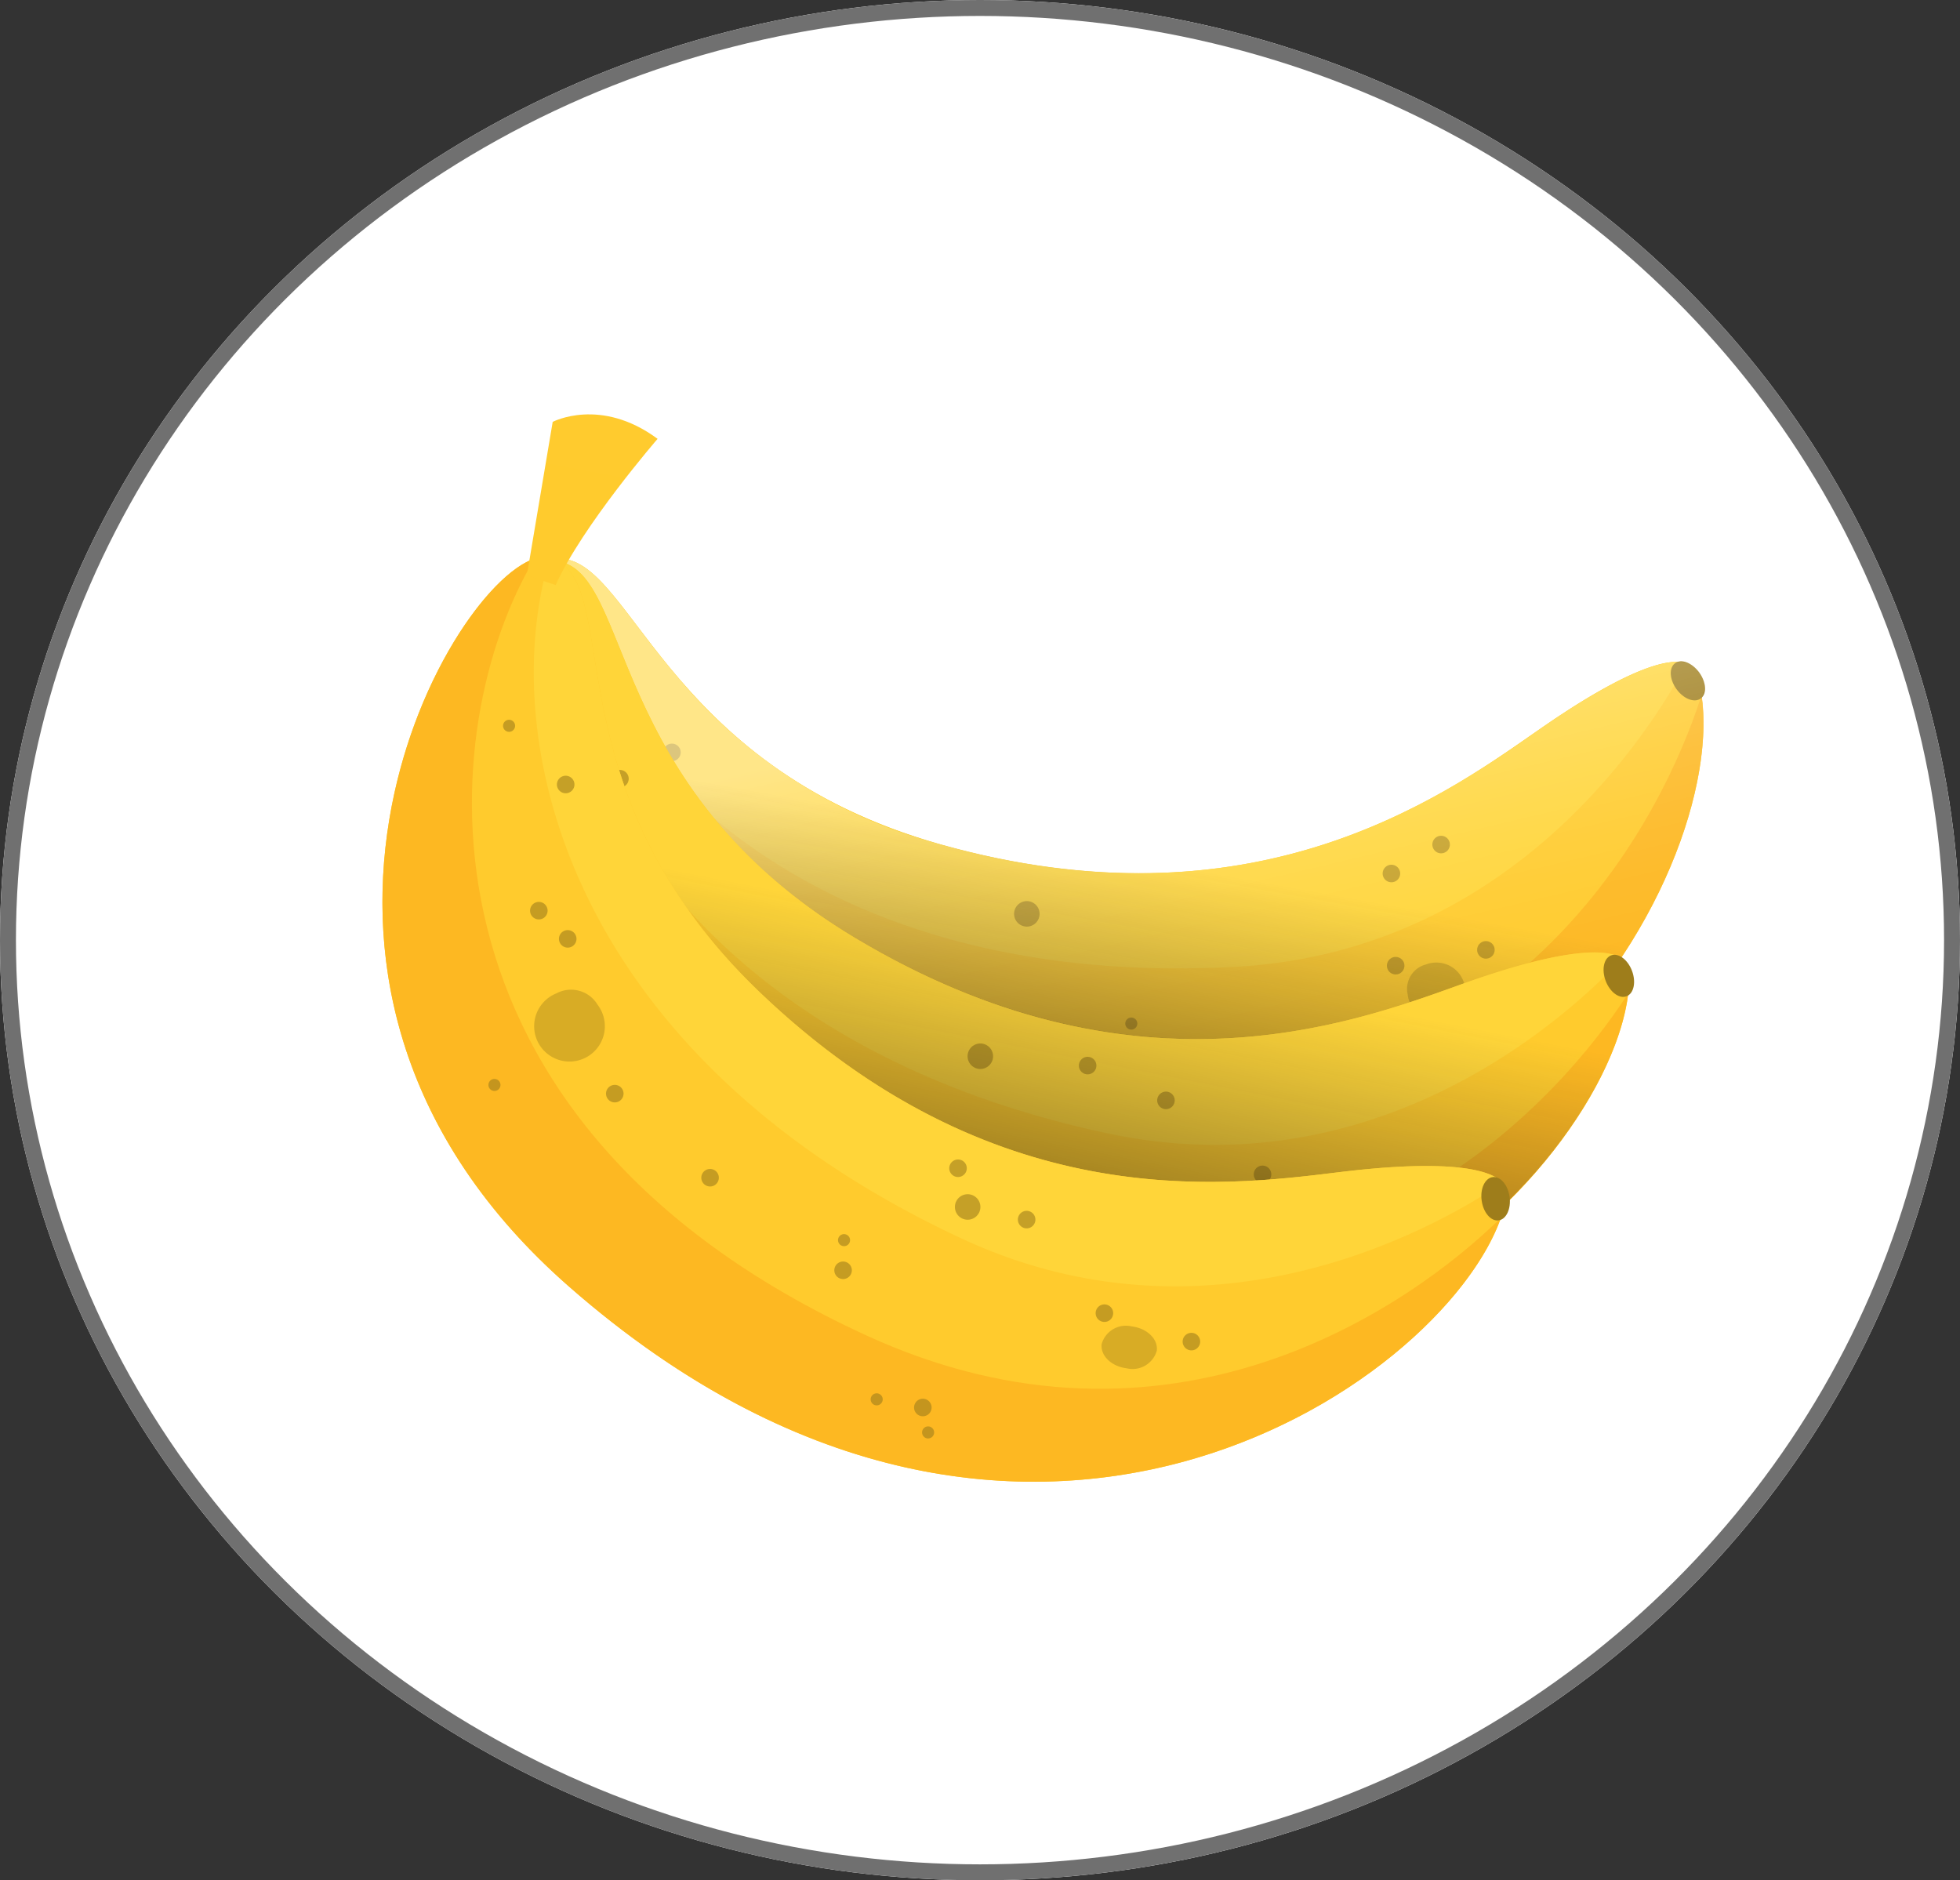 <svg xmlns="http://www.w3.org/2000/svg" xmlns:xlink="http://www.w3.org/1999/xlink" width="123" height="118" viewBox="0 0 123 118">
  <rect x="0" y="0" width="123" height="118" fill="#333333" stroke="none"/>
  <defs>
    <linearGradient id="linear-gradient" x1="-0.016" y1="0.417" x2="0.383" y2="1.346" gradientUnits="objectBoundingBox">
      <stop offset="0" stop-color="#fff"/>
      <stop offset="0.031" stop-color="#fff" stop-opacity="0.906"/>
      <stop offset="0.107" stop-color="#fff" stop-opacity="0.694"/>
      <stop offset="0.185" stop-color="#fff" stop-opacity="0.51"/>
      <stop offset="0.265" stop-color="#fff" stop-opacity="0.353"/>
      <stop offset="0.347" stop-color="#fff" stop-opacity="0.224"/>
      <stop offset="0.431" stop-color="#fff" stop-opacity="0.125"/>
      <stop offset="0.518" stop-color="#fff" stop-opacity="0.055"/>
      <stop offset="0.61" stop-color="#fff" stop-opacity="0.012"/>
      <stop offset="0.715" stop-color="#fff" stop-opacity="0"/>
    </linearGradient>
    <linearGradient id="linear-gradient-2" x1="0.288" y1="0.895" x2="0.548" y2="0.097" gradientUnits="objectBoundingBox">
      <stop offset="0"/>
      <stop offset="0.585" stop-color="#242422" stop-opacity="0"/>
    </linearGradient>
    <linearGradient id="linear-gradient-3" x1="0.292" y1="-2.054" x2="0.698" y2="-1.294" xlink:href="#linear-gradient"/>
    <linearGradient id="linear-gradient-4" x1="0.35" y1="0.89" x2="0.488" y2="0.411" gradientUnits="objectBoundingBox">
      <stop offset="0"/>
      <stop offset="0.887" stop-color="#242422" stop-opacity="0"/>
    </linearGradient>
    <linearGradient id="linear-gradient-5" x1="-12.413" y1="-2.185" x2="-12.303" y2="-2.767" gradientUnits="objectBoundingBox">
      <stop offset="0.146" stop-color="#fff" stop-opacity="0"/>
      <stop offset="0.288" stop-color="#fff" stop-opacity="0.012"/>
      <stop offset="0.4" stop-color="#fff" stop-opacity="0.051"/>
      <stop offset="0.501" stop-color="#fff" stop-opacity="0.118"/>
      <stop offset="0.597" stop-color="#fff" stop-opacity="0.208"/>
      <stop offset="0.688" stop-color="#fff" stop-opacity="0.329"/>
      <stop offset="0.776" stop-color="#fff" stop-opacity="0.475"/>
      <stop offset="0.862" stop-color="#fff" stop-opacity="0.647"/>
      <stop offset="0.943" stop-color="#fff" stop-opacity="0.843"/>
      <stop offset="1" stop-color="#fff"/>
    </linearGradient>
    <radialGradient id="radial-gradient" cx="0.061" cy="0.738" r="0.317" gradientTransform="matrix(0.853, 0.434, -0.412, 0.904, -0.849, -0.326)" gradientUnits="objectBoundingBox">
      <stop offset="0"/>
      <stop offset="1" stop-color="#242422" stop-opacity="0"/>
    </radialGradient>
  </defs>
  <g id="Grupo_1116" data-name="Grupo 1116" transform="translate(-32 -321)">
    <g id="Grupo_1054" data-name="Grupo 1054">
      <g id="Elipse_31" data-name="Elipse 31" transform="translate(32 321)" fill="#fff" stroke="#707070" stroke-width="1">
        <ellipse cx="61.5" cy="59" rx="61.5" ry="59" stroke="none"/>
        <ellipse cx="61.5" cy="59" rx="61" ry="58.5" fill="none"/>
      </g>
      <g id="Grupo_701" data-name="Grupo 701" transform="translate(-1023.029 -67.492)">
        <g id="Grupo_696" data-name="Grupo 696" transform="translate(1086.753 423.546)">
          <g id="Grupo_695" data-name="Grupo 695" transform="translate(0)">
            <path id="Trazado_1708" data-name="Trazado 1708" d="M1092.953,427.3c-4.9.679-7.517,32.849,22.374,39.843,37.942,8.876,52.573-22.789,49.355-32.633-.537-1.641-3.936-.673-10.054,3.612s-17.941,12.567-37.412,7.088C1099.489,440.219,1097.786,426.628,1092.953,427.3Z" transform="translate(-1089.933 -427.273)" fill="#ffcb2d"/>
            <path id="Trazado_1709" data-name="Trazado 1709" d="M1092.012,428.076c-.658,12.026,8.819,35.13,41.215,33.233,20.914-1.225,29.31-17.531,31.762-25.223,1.648,11.073-13.3,39.795-49.661,31.288C1087.433,460.847,1087.849,432.4,1092.012,428.076Z" transform="translate(-1089.934 -427.507)" fill="#fdb822"/>
            <path id="Trazado_1710" data-name="Trazado 1710" d="M1094.007,427.33a1.114,1.114,0,0,1,.135-.033c4.833-.669,6.536,12.922,24.264,17.91,19.471,5.478,31.295-2.8,37.412-7.088,4.939-3.46,8.1-4.754,9.423-4.263-2.178,4.1-10.867,18.119-28.412,19.043C1109.607,454.332,1096.321,439.007,1094.007,427.33Z" transform="translate(-1091.122 -427.273)" fill="#ffd539"/>
            <path id="Trazado_1711" data-name="Trazado 1711" d="M1193.529,438.124c.443.612,1.123.875,1.518.587s.354-1.018-.09-1.63-1.124-.875-1.518-.587S1193.085,437.512,1193.529,438.124Z" transform="translate(-1120.043 -429.929)" fill="#9e7d1b"/>
            <path id="Trazado_1712" data-name="Trazado 1712" d="M1134.991,458.456a.8.8,0,1,0,.769-.834A.8.8,0,0,0,1134.991,458.456Z" transform="translate(-1103.075 -436.125)" fill="#9e7d1b" opacity="0.6"/>
            <path id="Trazado_1713" data-name="Trazado 1713" d="M1112.565,460.812a2.216,2.216,0,1,0,2.617-.585A1.934,1.934,0,0,0,1112.565,460.812Z" transform="translate(-1096.5 -436.812)" fill="#9e7d1b" opacity="0.4"/>
            <path id="Trazado_1714" data-name="Trazado 1714" d="M1169.831,465.035a1.812,1.812,0,1,0,1.154-1.864A1.572,1.572,0,0,0,1169.831,465.035Z" transform="translate(-1113.217 -437.699)" fill="#9e7d1b" opacity="0.4"/>
            <path id="Trazado_1715" data-name="Trazado 1715" d="M1167.643,454.972a.55.55,0,1,0,.528-.574A.549.549,0,0,0,1167.643,454.972Z" transform="translate(-1112.598 -435.184)" fill="#9e7d1b" opacity="0.6"/>
            <path id="Trazado_1716" data-name="Trazado 1716" d="M1107.029,455.221a.55.55,0,1,0,.528-.573A.549.549,0,0,0,1107.029,455.221Z" transform="translate(-1094.919 -435.257)" fill="#9e7d1b" opacity="0.6"/>
            <path id="Trazado_1717" data-name="Trazado 1717" d="M1120.567,466.363a.55.55,0,1,0,.529-.573A.55.55,0,0,0,1120.567,466.363Z" transform="translate(-1098.868 -438.507)" fill="#9e7d1b" opacity="0.6"/>
            <path id="Trazado_1718" data-name="Trazado 1718" d="M1157.718,478.107a.55.55,0,1,0,.489-.608A.548.548,0,0,0,1157.718,478.107Z" transform="translate(-1109.703 -441.921)" fill="#9e7d1b" opacity="0.6"/>
            <path id="Trazado_1719" data-name="Trazado 1719" d="M1154.006,479.443a.378.378,0,1,0,.337-.417A.377.377,0,0,0,1154.006,479.443Z" transform="translate(-1108.62 -442.367)" fill="#9e7d1b" opacity="0.6"/>
            <path id="Trazado_1720" data-name="Trazado 1720" d="M1159.4,479.864a.378.378,0,1,0,.364-.395A.378.378,0,0,0,1159.4,479.864Z" transform="translate(-1110.195 -442.497)" fill="#9e7d1b" opacity="0.6"/>
            <path id="Trazado_1721" data-name="Trazado 1721" d="M1144.841,468.331a.378.378,0,1,0,.363-.394A.378.378,0,0,0,1144.841,468.331Z" transform="translate(-1105.948 -439.133)" fill="#9e7d1b" opacity="0.6"/>
            <path id="Trazado_1722" data-name="Trazado 1722" d="M1097.271,442.072a.378.378,0,1,0,.363-.394A.377.377,0,0,0,1097.271,442.072Z" transform="translate(-1092.073 -431.474)" fill="#9e7d1b" opacity="0.6"/>
            <path id="Trazado_1723" data-name="Trazado 1723" d="M1111.026,470.756a.378.378,0,1,0,.363-.394A.378.378,0,0,0,1111.026,470.756Z" transform="translate(-1096.085 -439.84)" fill="#9e7d1b" opacity="0.6"/>
            <path id="Trazado_1724" data-name="Trazado 1724" d="M1131.52,468.968a.55.55,0,1,0,.528-.573A.549.549,0,0,0,1131.52,468.968Z" transform="translate(-1102.062 -439.267)" fill="#9e7d1b" opacity="0.6"/>
            <path id="Trazado_1725" data-name="Trazado 1725" d="M1145.775,470.667a.55.55,0,1,0,.528-.573A.549.549,0,0,0,1145.775,470.667Z" transform="translate(-1106.22 -439.762)" fill="#9e7d1b" opacity="0.6"/>
            <path id="Trazado_1726" data-name="Trazado 1726" d="M1176.013,461.738a.55.55,0,1,0,.529-.573A.55.55,0,0,0,1176.013,461.738Z" transform="translate(-1115.039 -437.158)" fill="#9e7d1b" opacity="0.6"/>
            <path id="Trazado_1727" data-name="Trazado 1727" d="M1168.02,463.139a.55.55,0,1,0,.528-.573A.549.549,0,0,0,1168.02,463.139Z" transform="translate(-1112.708 -437.567)" fill="#9e7d1b" opacity="0.6"/>
            <path id="Trazado_1728" data-name="Trazado 1728" d="M1103.9,444.241a.55.55,0,1,0,.528-.573A.549.549,0,0,0,1103.9,444.241Z" transform="translate(-1094.006 -432.055)" fill="#9e7d1b" opacity="0.6"/>
            <path id="Trazado_1729" data-name="Trazado 1729" d="M1110.458,456.216a.55.55,0,1,0,.528-.573A.549.549,0,0,0,1110.458,456.216Z" transform="translate(-1095.919 -435.547)" fill="#9e7d1b" opacity="0.6"/>
            <path id="Trazado_1730" data-name="Trazado 1730" d="M1172.046,452.406a.55.55,0,1,0,.528-.573A.549.549,0,0,0,1172.046,452.406Z" transform="translate(-1113.882 -434.436)" fill="#9e7d1b" opacity="0.6"/>
          </g>
          <path id="Trazado_1731" data-name="Trazado 1731" d="M1165.053,436.375c-.013-.132-.026-.263-.043-.391a1.286,1.286,0,0,0-.161-1.558,1.35,1.35,0,0,0-1.36-.668h-.068c-.064,0-.133,0-.2.008s-.14.011-.214.021-.144.018-.22.032-.176.035-.266.056c-.074.017-.144.03-.221.051-.163.043-.333.094-.512.154-.069.023-.146.053-.218.079-.126.045-.253.092-.386.146-.087.035-.179.074-.269.112-.131.055-.264.113-.4.176-.093.042-.187.086-.283.132-.154.073-.313.152-.474.234-.086.043-.169.084-.256.13-.249.13-.506.268-.772.417l-.151.087c-.226.129-.458.264-.7.406l-.3.182q-.3.184-.614.382l-.33.21c-.22.142-.446.29-.675.442l-.305.2c-.333.225-.673.456-1.024.7a58.134,58.134,0,0,1-8.41,5.114q-.481.232-.981.456c-.667.3-1.359.588-2.077.861q-.538.206-1.1.4-1.115.388-2.308.72-.6.165-1.213.313a39.081,39.081,0,0,1-14.38.669,49.5,49.5,0,0,1-6.947-1.444,31.991,31.991,0,0,1-16.34-10.331c-.432-.5-.837-1-1.219-1.475-1.336-1.679-2.392-3.188-3.369-4.289-1.116-1.258-2.128-1.982-3.337-1.815a1.129,1.129,0,0,0-.135.033h0a1.746,1.746,0,0,0-.807.512h0a6.58,6.58,0,0,0-1.329,2.639l-.009.03c-.039.132-.076.268-.112.406l-.021.076q-.05.2-.1.4c-.009.036-.017.072-.025.108-.029.131-.056.265-.083.4l-.026.134q-.037.2-.072.405c-.009.051-.016.1-.025.155q-.032.2-.06.41c-.008.058-.015.116-.023.174-.018.137-.035.276-.05.417-.007.062-.013.125-.019.188-.014.14-.028.281-.04.425,0,.067-.01.136-.015.2-.01.143-.021.287-.03.433,0,.069-.006.14-.01.21-.007.149-.015.3-.02.449,0,.064,0,.13,0,.194,0,.16-.008.32-.009.484v.086c0,.363,0,.735.016,1.111,0,.06,0,.118.006.178.005.131.013.263.02.4.006.113.011.225.018.339s.018.247.027.371.019.252.03.38.023.241.035.361.026.267.041.4c.013.118.028.237.043.356.017.14.034.281.054.422.016.116.033.233.05.35.021.145.043.29.067.437q.028.174.059.349.038.223.08.448c.021.115.044.232.067.347.031.154.062.307.095.461.024.113.048.227.074.341.035.159.073.319.111.478.026.111.052.221.08.332.042.166.086.332.13.5.028.106.056.21.086.316.048.174.1.349.15.523.03.1.058.2.089.3.058.188.119.376.18.565.028.086.055.171.083.257.074.223.153.446.234.669.018.052.035.1.054.156q.307.838.668,1.676c.016.038.034.077.05.114q.155.356.32.71c.035.074.071.147.107.222.095.2.191.4.291.6.045.089.092.177.137.266.095.184.191.368.29.551.052.1.105.191.159.287.1.176.2.351.3.526.058.1.118.2.177.3q.152.254.309.507c.064.1.129.2.194.306.106.165.213.33.323.494q.1.154.208.307.168.244.342.486.108.153.22.3c.119.162.241.322.363.482.076.1.151.2.229.3q.191.242.39.482c.078.094.155.19.235.283.137.163.279.324.421.485.079.089.156.179.237.268.152.169.31.335.468.5.074.079.147.157.222.235.182.188.37.373.56.557.055.055.109.11.165.164q.749.718,1.569,1.4c.064.053.131.1.2.157.209.171.419.341.635.508.1.075.2.148.3.222.188.142.377.285.572.424.115.082.232.162.349.243.184.128.368.256.557.382.127.084.256.166.385.249.184.119.37.237.558.353.137.084.276.166.414.249.188.111.377.222.569.331.144.082.291.163.438.244q.289.157.584.312.229.119.461.235.3.15.6.295c.159.076.319.152.48.225.206.095.416.187.627.279.164.072.329.143.5.212.216.091.436.178.657.265.169.066.336.133.506.2.229.086.463.169.7.253.169.06.337.121.509.18.248.084.5.164.754.244.164.052.326.106.493.157.286.086.577.168.87.249.14.04.278.081.42.119q.656.176,1.335.336.871.2,1.725.378c.191.04.377.072.567.109.378.074.755.149,1.128.215.222.039.439.072.659.108.334.055.669.112,1,.161.234.034.463.062.7.094.313.042.625.086.934.122.234.028.465.05.7.074.3.032.6.064.9.091.234.021.465.036.7.054.29.021.58.044.867.06.232.013.461.023.691.033.282.013.565.025.844.033.227.006.453.009.678.011.276,0,.551.007.823.006.224,0,.445,0,.667-.009.269,0,.538-.011.8-.02.219-.008.435-.018.652-.029q.4-.019.788-.045.32-.021.636-.048c.259-.021.516-.044.771-.069.208-.021.414-.043.62-.067q.381-.044.758-.094.3-.04.6-.084.376-.055.747-.118.292-.049.581-.1c.247-.045.492-.093.737-.142.187-.038.374-.075.56-.115.244-.052.486-.108.728-.165.18-.043.36-.085.538-.13.241-.06.48-.125.719-.189.172-.047.345-.093.516-.142.24-.069.477-.141.713-.214.164-.05.33-.1.492-.152.239-.077.474-.158.709-.239.155-.054.312-.106.465-.161.24-.086.477-.177.713-.268.142-.055.287-.108.428-.164.248-.1.492-.2.736-.3.125-.052.251-.1.375-.157.263-.115.521-.234.779-.354.1-.047.2-.091.3-.138.305-.145.606-.3.9-.447.049-.026.1-.049.148-.074q1.048-.54,2.034-1.133l.154-.1c.272-.165.541-.332.805-.5.094-.06.185-.123.278-.184.22-.145.439-.289.654-.437.107-.074.212-.15.318-.225.195-.138.39-.276.582-.416.115-.085.227-.171.34-.256.178-.135.356-.269.531-.406.116-.091.23-.185.345-.277.167-.134.333-.268.5-.4.117-.1.231-.2.346-.295.157-.134.313-.267.466-.4.117-.1.231-.208.346-.312.146-.132.291-.265.434-.4.116-.109.231-.22.345-.329.137-.132.273-.264.407-.4.115-.113.227-.227.339-.342.13-.132.259-.265.386-.4.112-.118.222-.235.331-.353s.243-.264.363-.4.218-.245.326-.368.227-.262.339-.393.214-.254.32-.381.212-.259.317-.39.209-.261.312-.392.2-.255.295-.383.2-.27.305-.406.182-.25.272-.375.2-.279.3-.42c.084-.12.167-.242.249-.363.1-.146.2-.291.294-.438.076-.114.149-.229.222-.344.1-.153.2-.306.292-.46.066-.106.13-.212.194-.319.1-.162.2-.324.292-.487.055-.093.107-.187.161-.28.1-.175.2-.35.3-.525.041-.075.08-.149.12-.224.1-.194.209-.387.31-.581.021-.041.04-.082.062-.123a31.063,31.063,0,0,0,2.343-5.974l0-.016c.062-.23.12-.457.174-.682l.012-.047q.079-.33.147-.655l.013-.057q.066-.321.122-.634l.011-.064q.055-.312.1-.617l.009-.064c.029-.2.054-.4.076-.6l.007-.062q.032-.3.053-.587l0-.054c.013-.195.024-.386.031-.574V438.1q.01-.285.008-.561V437.5q0-.278-.015-.548l0-.029c-.009-.181-.022-.36-.039-.534Z" transform="translate(-1089.934 -427.273)" opacity="0.4" fill="url(#linear-gradient)"/>
        </g>
        <path id="Trazado_1732" data-name="Trazado 1732" d="M1164.69,441.4c.044-.212.084-.421.121-.628l.013-.071c.036-.206.069-.411.1-.613l.01-.066q.042-.3.075-.6l.007-.067q.032-.3.053-.583l0-.058q.02-.289.03-.569v-.053q.01-.283.008-.556V437.5c0-.184-.006-.365-.015-.543v0h0l0-.031c-.009-.18-.022-.357-.038-.53l0-.018v0c-.013-.13-.026-.259-.042-.385h0a.67.67,0,0,0,.163-.3v0a1.068,1.068,0,0,0,.025-.376l0-.022a1.637,1.637,0,0,0-.1-.41c0-.009-.009-.019-.013-.029a2.069,2.069,0,0,0-.232-.417h0a2,2,0,0,0-.294-.321c-.015-.013-.028-.028-.044-.04a1.671,1.671,0,0,0-.31-.206l-.057-.028a1.138,1.138,0,0,0-.312-.1c-.015,0-.028,0-.042,0a.73.73,0,0,0-.3.026h-.069c-.064,0-.132,0-.2.008s-.139.011-.212.021h0c-.072.009-.144.018-.219.032h0c-.085.015-.176.035-.266.056-.074.017-.145.03-.222.051h0c-.162.043-.332.094-.51.153h0c-.07.023-.146.053-.218.079h0l-.005,0c-.124.045-.249.091-.38.143-.088.035-.18.074-.271.113q-.193.082-.4.174h0l-.282.131h0c-.152.072-.309.15-.468.23l-.005,0h0l-.253.128h0c-.248.13-.5.267-.769.416h0l-.145.084-.006,0-.01.006c-.222.127-.45.259-.685.4-.1.058-.2.12-.3.182h0l-.006,0c-.2.12-.4.244-.6.375-.112.07-.224.142-.339.216-.217.14-.44.285-.666.436-.1.069-.2.135-.309.205h0c-.328.22-.662.449-1.008.691l-.015.011-.7.49-.221.153c-.2.139-.406.28-.616.424l-.226.154q-.412.28-.851.57l-.155.1c-.244.161-.5.322-.752.486l-.065.041-.215.135q-.39.245-.8.492l-.191.116c-.33.2-.671.395-1.019.591l-.187.1-.084.047q-.413.23-.842.456c-.108.057-.216.115-.326.171-.378.2-.762.391-1.16.582q-.481.232-.981.456c-.667.3-1.359.588-2.077.861q-.538.206-1.1.4-1.115.388-2.308.72-.6.165-1.213.313c-.468.113-.948.215-1.434.312-.151.03-.305.057-.458.085-.345.064-.693.125-1.048.18q-.265.041-.533.079c-.358.051-.722.1-1.089.137-.164.018-.326.039-.491.055-1.059.1-2.154.167-3.286.182-.174,0-.353,0-.528,0q-.6,0-1.217-.018-.306-.01-.615-.023c-.413-.018-.832-.045-1.254-.077-.19-.014-.378-.026-.57-.043-.611-.054-1.228-.118-1.857-.2q-.825-.109-1.671-.251a50.888,50.888,0,0,1-5.276-1.193q-.807-.227-1.568-.478c-.171-.056-.332-.116-.5-.174-.332-.113-.664-.227-.983-.346-.192-.072-.375-.149-.564-.223-.282-.112-.566-.222-.838-.339-.194-.082-.38-.168-.568-.252-.254-.114-.509-.227-.755-.344-.189-.091-.372-.183-.556-.276-.233-.116-.466-.233-.691-.353-.181-.1-.357-.194-.533-.293-.218-.121-.433-.242-.644-.366-.172-.1-.339-.2-.506-.3-.2-.125-.405-.251-.6-.378-.161-.1-.32-.21-.478-.316-.191-.129-.38-.258-.564-.389q-.227-.16-.45-.322c-.18-.132-.356-.266-.531-.4-.142-.108-.283-.217-.421-.327-.17-.135-.336-.271-.5-.408-.132-.109-.264-.219-.393-.329-.162-.139-.319-.278-.474-.418-.122-.109-.244-.217-.363-.327-.155-.143-.305-.286-.455-.43-.11-.106-.222-.211-.33-.317-.153-.151-.3-.3-.446-.451-.1-.1-.2-.2-.29-.3-.159-.167-.312-.333-.464-.5-.075-.081-.152-.162-.225-.243-.222-.247-.439-.491-.648-.734-.432-.5-.837-1-1.218-1.475-.313-.394-.608-.776-.893-1.148l-.145-.188c-.284-.372-.557-.732-.82-1.075-.222-.291-.44-.575-.65-.841l-.063-.079-.1-.126c-.237-.3-.469-.577-.694-.832h0a10.265,10.265,0,0,0-.822-.838c-.135-.121-.27-.232-.405-.334a2.981,2.981,0,0,0-1.665-.665,2.423,2.423,0,0,0-.445.022,1.29,1.29,0,0,0-.135.032h0a1.41,1.41,0,0,0-.409.181l-.006,0a2.154,2.154,0,0,0-.392.327h0a6.571,6.571,0,0,0-1.33,2.639h0v0l-.008.027q-.058.2-.113.409c-.006.024-.014.047-.019.072-.034.131-.066.266-.1.4-.008.035-.016.071-.024.107q-.042.2-.083.4l-.026.135h0c-.025.132-.049.268-.072.4-.008.051-.016.1-.024.152v0q-.032.2-.06.405v0c-.008.056-.015.113-.022.169v.006c-.017.137-.034.274-.049.414-.007.061-.013.124-.019.186h0c-.014.14-.028.281-.04.425h0c-.005.066-.01.132-.015.2-.01.145-.021.29-.03.439,0,.067-.006.135-.009.2v.009c-.007.147-.015.295-.019.445,0,.069,0,.14-.005.21,0,.155-.008.31-.009.468,0,.041,0,.083,0,.125,0,.349,0,.706.016,1.067v.008h0c0,.06,0,.118.006.178,0,.129.013.26.019.39v.008c.006.111.011.222.018.334h0v0c.008.122.018.246.027.369s.018.251.03.379h0c.011.118.023.237.035.356.013.136.026.271.042.408.013.116.028.234.042.351v0h0c.017.14.034.279.053.419v0h0c.016.117.033.234.05.35.021.145.043.29.067.435h0c.019.115.038.232.058.347h0q.038.224.08.449c.021.115.043.229.066.344.03.155.063.31.1.465.024.113.048.225.073.337h0q.053.237.111.474v.006c.026.109.052.218.079.328.042.166.086.333.13.5.028.1.055.21.084.315.049.175.1.349.152.525.029.1.057.2.088.3.058.189.119.378.181.568.027.084.053.169.082.254.074.223.153.446.234.669h0c.019.052.035.1.055.154h0q.307.838.668,1.678l.045.1q.157.361.324.721h0c.035.074.071.147.106.22.1.2.192.4.293.6.044.088.091.176.137.265.094.184.19.368.289.551.052.1.107.193.161.29.1.174.194.348.3.521.059.1.119.2.179.3.1.169.2.338.307.506.064.1.129.2.194.305q.158.248.323.493h0c.069.1.138.205.208.308.111.162.225.324.341.484.073.1.146.2.22.3.119.162.241.322.364.482.076.1.151.2.229.3.127.161.259.322.39.482.078.095.155.189.234.283.139.164.281.326.424.488.078.088.154.176.233.263.154.171.314.339.473.507.073.077.144.154.218.23.184.189.373.375.563.562.054.053.107.107.162.16q.749.718,1.57,1.4c.062.051.126.1.188.151.212.173.424.345.643.514.1.074.195.146.292.219.191.143.381.287.577.427.113.081.229.16.344.239.186.13.372.259.562.385.126.084.254.165.383.247.185.119.371.238.561.355.136.084.275.166.414.248.188.112.377.222.569.331h0c.145.082.292.163.438.243q.289.158.584.312.229.119.463.236.3.149.6.294c.159.076.318.152.479.225h0c.206.094.417.187.628.278.164.072.327.143.494.212.217.09.437.178.659.265.168.067.335.133.505.2.229.086.463.169.7.252.17.06.338.122.511.181.246.084.5.163.751.243.165.052.328.107.5.157.283.086.572.166.861.247.144.04.283.083.429.122q.657.175,1.334.335.871.2,1.726.379c.186.038.369.069.554.106.382.074.764.15,1.141.217.219.039.433.071.651.107.337.056.676.113,1.009.162.231.034.458.062.687.093.315.043.632.086.943.123.233.028.463.05.694.074.3.032.6.064.9.091.233.021.463.036.693.053.292.022.584.045.873.061.229.013.455.022.683.033h.008c.282.013.564.025.842.033.227.006.451.009.675.011.278,0,.555.007.829.006.221,0,.441,0,.66-.009.271,0,.542-.011.81-.02.217-.008.431-.018.645-.029h.005c.264-.013.528-.028.788-.045.212-.014.423-.03.633-.047q.39-.032.775-.07c.208-.021.413-.043.618-.067.255-.029.508-.06.76-.094.2-.027.4-.055.6-.084q.376-.055.748-.118.291-.049.579-.1c.248-.045.494-.093.738-.142.187-.038.373-.075.558-.115.244-.052.486-.108.727-.165h0c.181-.043.36-.084.538-.129.241-.06.478-.124.715-.188.174-.047.348-.093.52-.142.239-.069.475-.141.711-.214.164-.05.329-.1.49-.152h0c.241-.077.477-.159.713-.24.153-.053.307-.1.458-.159.243-.087.482-.178.721-.27.14-.055.283-.106.422-.162.246-.1.489-.2.73-.3l.006,0,0,0c.123-.052.248-.1.37-.155h0c.261-.114.516-.232.771-.35.1-.048.208-.093.31-.142.3-.144.6-.293.9-.443.051-.026.1-.05.154-.077q1.048-.541,2.034-1.134c.05-.03.1-.062.149-.092.273-.166.545-.334.811-.505.094-.06.183-.123.276-.183.219-.144.439-.289.654-.437.109-.075.215-.152.323-.228.193-.137.387-.273.577-.413h0c.113-.084.224-.169.336-.254.179-.135.358-.27.534-.408.116-.091.229-.183.344-.275h0c.166-.134.333-.268.5-.4.117-.1.231-.2.346-.295.156-.133.312-.267.464-.4h0c.116-.1.23-.207.345-.311.146-.133.293-.266.436-.4.115-.108.229-.218.344-.328.137-.132.274-.265.409-.4.114-.113.227-.228.339-.342q.194-.2.385-.4.168-.177.332-.355c.122-.132.243-.264.362-.4s.218-.245.325-.368h0c.114-.13.227-.261.339-.392s.214-.254.319-.38.213-.26.317-.39.209-.261.312-.392.2-.257.3-.385.2-.268.3-.4.182-.25.273-.375h0c.1-.14.2-.279.3-.419.085-.121.167-.243.25-.364.1-.146.2-.291.293-.436.075-.115.149-.23.222-.344.1-.153.2-.306.292-.46.067-.106.13-.212.194-.319.1-.162.2-.324.292-.486.055-.094.108-.188.162-.283.1-.174.2-.348.3-.523h0c.042-.076.081-.152.122-.227.1-.192.208-.385.307-.577l.067-.132a31.1,31.1,0,0,0,2.335-5.956l.008-.029c.062-.228.119-.453.173-.678l.012-.049h0c.052-.219.1-.436.146-.652C1164.681,441.441,1164.686,441.421,1164.69,441.4Z" transform="translate(-3.181 -3.728)" opacity="0.6" fill="url(#linear-gradient-2)"/>
        <g id="Grupo_698" data-name="Grupo 698" transform="translate(1083.566 423.686)">
          <g id="Grupo_697" data-name="Grupo 697">
            <path id="Trazado_1733" data-name="Trazado 1733" d="M1091.812,427.481c-4.905-.628-15.829,29.75,11.183,44.335,34.287,18.513,56.671-8.229,56.137-18.578-.089-1.726-3.622-1.681-10.642.854s-20.59,7.434-37.945-2.959C1094.744,441.671,1096.649,428.1,1091.812,427.481Z" transform="translate(-1085.434 -427.471)" fill="#ffcb2d"/>
            <path id="Trazado_1734" data-name="Trazado 1734" d="M1090.761,427.879c-3.775,11.44-.664,36.232,31.086,42.889,20.5,4.3,32.856-9.249,37.229-16.033-1.3,11.124-23.224,34.94-56.081,17.2C1077.787,458.324,1085.616,430.962,1090.761,427.879Z" transform="translate(-1085.434 -427.59)" fill="#fdb822"/>
            <path id="Trazado_1735" data-name="Trazado 1735" d="M1094.222,427.48a1.124,1.124,0,0,1,.138,0c4.837.62,2.932,14.19,18.733,23.652,17.355,10.393,30.925,5.493,37.945,2.959,5.667-2.046,9.059-2.468,10.2-1.647-3.173,3.392-15.216,14.648-32.383,10.943C1102.222,457.642,1093.405,439.362,1094.222,427.48Z" transform="translate(-1087.982 -427.474)" fill="#ffd539"/>
            <path id="Trazado_1736" data-name="Trazado 1736" d="M1187.347,464.018c.268.707.856,1.139,1.311.964s.608-.89.339-1.6-.856-1.139-1.312-.965S1187.079,463.311,1187.347,464.018Z" transform="translate(-1115.119 -437.654)" fill="#9e7d1b"/>
            <path id="Trazado_1737" data-name="Trazado 1737" d="M1130.889,470.854a.8.8,0,1,0,.96-.6A.8.8,0,0,0,1130.889,470.854Z" transform="translate(-1098.685 -439.942)" fill="#9e7d1b" opacity="0.6"/>
            <path id="Trazado_1738" data-name="Trazado 1738" d="M1103.243,464.795a2.217,2.217,0,1,0,2.677.121A1.936,1.936,0,0,0,1103.243,464.795Z" transform="translate(-1090.54 -438.216)" fill="#9e7d1b" opacity="0.4"/>
            <path id="Trazado_1739" data-name="Trazado 1739" d="M1157.365,483.92a1.572,1.572,0,0,0,1.868,1.135c.958-.1,1.674-.771,1.6-1.5a1.571,1.571,0,0,0-1.868-1.135C1158.007,482.523,1157.29,483.193,1157.365,483.92Z" transform="translate(-1106.412 -443.495)" fill="#9e7d1b" opacity="0.4"/>
            <path id="Trazado_1740" data-name="Trazado 1740" d="M1140.742,471.845a.55.55,0,1,0,.659-.415A.55.55,0,0,0,1140.742,471.845Z" transform="translate(-1101.561 -440.288)" fill="#9e7d1b" opacity="0.6"/>
            <path id="Trazado_1741" data-name="Trazado 1741" d="M1099.461,457.853a.55.55,0,1,0,.659-.414A.551.551,0,0,0,1099.461,457.853Z" transform="translate(-1089.521 -436.207)" fill="#9e7d1b" opacity="0.6"/>
            <path id="Trazado_1742" data-name="Trazado 1742" d="M1109.614,472.159a.55.55,0,1,0,.659-.415A.55.55,0,0,0,1109.614,472.159Z" transform="translate(-1092.482 -440.38)" fill="#9e7d1b" opacity="0.6"/>
            <path id="Trazado_1743" data-name="Trazado 1743" d="M1142.389,493.234a.55.55,0,1,0,.63-.458A.549.549,0,0,0,1142.389,493.234Z" transform="translate(-1102.043 -446.516)" fill="#9e7d1b" opacity="0.6"/>
            <path id="Trazado_1744" data-name="Trazado 1744" d="M1138.481,493.535a.378.378,0,1,0,.433-.315A.377.377,0,0,0,1138.481,493.535Z" transform="translate(-1100.904 -446.646)" fill="#9e7d1b" opacity="0.6"/>
            <path id="Trazado_1745" data-name="Trazado 1745" d="M1143.579,495.356a.378.378,0,1,0,.453-.285A.378.378,0,0,0,1143.579,495.356Z" transform="translate(-1102.39 -447.185)" fill="#9e7d1b" opacity="0.6"/>
            <path id="Trazado_1746" data-name="Trazado 1746" d="M1132.54,480.4a.378.378,0,1,0,.453-.285A.378.378,0,0,0,1132.54,480.4Z" transform="translate(-1099.17 -442.824)" fill="#9e7d1b" opacity="0.6"/>
            <path id="Trazado_1747" data-name="Trazado 1747" d="M1093.5,442.583a.378.378,0,1,0,.453-.285A.378.378,0,0,0,1093.5,442.583Z" transform="translate(-1087.784 -431.793)" fill="#9e7d1b" opacity="0.6"/>
            <path id="Trazado_1748" data-name="Trazado 1748" d="M1099.283,473.885a.378.378,0,1,0,.453-.285A.379.379,0,0,0,1099.283,473.885Z" transform="translate(-1089.47 -440.922)" fill="#9e7d1b" opacity="0.6"/>
            <path id="Trazado_1749" data-name="Trazado 1749" d="M1119.5,477.544a.55.55,0,1,0,.66-.415A.55.55,0,0,0,1119.5,477.544Z" transform="translate(-1095.365 -441.95)" fill="#9e7d1b" opacity="0.6"/>
            <path id="Trazado_1750" data-name="Trazado 1750" d="M1132.809,482.919a.55.55,0,1,0,.66-.415A.55.55,0,0,0,1132.809,482.919Z" transform="translate(-1099.247 -443.518)" fill="#9e7d1b" opacity="0.6"/>
            <path id="Trazado_1751" data-name="Trazado 1751" d="M1164.314,482.221a.55.55,0,1,0,.66-.415A.55.55,0,0,0,1164.314,482.221Z" transform="translate(-1108.436 -443.315)" fill="#9e7d1b" opacity="0.6"/>
            <path id="Trazado_1752" data-name="Trazado 1752" d="M1156.237,481.48a.55.55,0,1,0,.659-.414A.549.549,0,0,0,1156.237,481.48Z" transform="translate(-1106.08 -443.098)" fill="#9e7d1b" opacity="0.6"/>
            <path id="Trazado_1753" data-name="Trazado 1753" d="M1099.307,446.43a.55.55,0,1,0,.659-.415A.55.55,0,0,0,1099.307,446.43Z" transform="translate(-1089.476 -432.876)" fill="#9e7d1b" opacity="0.6"/>
            <path id="Trazado_1754" data-name="Trazado 1754" d="M1102.51,459.712a.55.55,0,1,0,.66-.415A.55.55,0,0,0,1102.51,459.712Z" transform="translate(-1090.41 -436.75)" fill="#9e7d1b" opacity="0.6"/>
            <path id="Trazado_1755" data-name="Trazado 1755" d="M1147.681,474.929a.55.55,0,1,0,.66-.415A.55.55,0,0,0,1147.681,474.929Z" transform="translate(-1103.585 -441.188)" fill="#9e7d1b" opacity="0.6"/>
          </g>
          <path id="Trazado_1756" data-name="Trazado 1756" d="M1159,455.141c.022-.13.043-.261.06-.388a1.289,1.289,0,0,0,.251-1.546c-.236-.621-.716-1.029-1.138-1-.021-.006-.044-.011-.066-.017-.062-.017-.129-.032-.2-.045s-.138-.026-.212-.037-.144-.02-.221-.027-.178-.011-.271-.016c-.075,0-.147-.008-.227-.009-.169,0-.346,0-.534.015-.074,0-.155.013-.232.02-.133.011-.268.022-.41.039-.094.011-.191.024-.289.038q-.21.029-.432.065l-.307.052c-.167.03-.341.065-.519.1-.094.019-.184.037-.281.058-.274.06-.557.126-.854.2l-.168.045c-.252.065-.511.135-.778.21l-.336.1c-.226.066-.456.135-.693.208l-.373.116c-.249.079-.506.163-.766.25l-.348.115c-.38.13-.769.264-1.171.41a58.073,58.073,0,0,1-9.449,2.735c-.35.064-.706.126-1.066.183-.722.114-1.465.212-2.229.288q-.573.057-1.162.1-1.176.082-2.414.09-.619,0-1.252-.016a39.027,39.027,0,0,1-14.048-3.122,49.454,49.454,0,0,1-6.325-3.215,32.026,32.026,0,0,1-13.067-14.257c-.286-.6-.547-1.181-.791-1.744-.85-1.971-1.475-3.706-2.13-5.025-.748-1.507-1.536-2.471-2.745-2.627a1.124,1.124,0,0,0-.138,0h0a1.75,1.75,0,0,0-.912.283h0a6.575,6.575,0,0,0-1.972,2.2l-.017.027c-.072.117-.143.239-.214.363l-.039.068c-.067.118-.132.239-.2.362l-.052.1q-.094.179-.185.366c-.02.04-.04.081-.06.123q-.088.183-.175.373l-.064.143q-.083.187-.165.38l-.067.162q-.08.192-.157.39c-.023.059-.045.118-.067.177-.05.132-.1.264-.15.4-.023.064-.045.128-.068.193-.047.136-.1.271-.142.41-.022.066-.042.134-.064.2-.046.142-.092.283-.136.428-.019.062-.036.125-.055.186-.046.154-.092.307-.136.465-.008.028-.015.056-.022.084q-.146.526-.275,1.077c-.013.059-.028.115-.042.174-.029.127-.056.257-.084.386-.024.111-.049.221-.072.333s-.047.243-.071.366-.048.248-.07.374-.041.239-.061.358-.045.264-.065.4c-.018.117-.035.236-.052.354-.02.14-.04.28-.058.421-.015.116-.029.234-.043.351-.017.146-.034.292-.05.439-.012.118-.023.235-.035.353q-.021.226-.04.453c-.009.118-.018.234-.026.353q-.016.234-.029.47c-.006.116-.012.232-.018.349-.007.162-.013.326-.018.49,0,.113-.006.227-.009.341,0,.171-.005.343-.005.515,0,.109,0,.218,0,.328,0,.181.005.362.009.544,0,.1,0,.207.007.312.006.2.016.395.026.592,0,.091.008.18.014.271.014.234.031.47.05.707,0,.055.008.109.013.164q.077.889.206,1.793c.006.041.013.082.019.123q.056.385.122.77c.014.08.031.161.045.242.04.218.08.436.125.655.02.1.042.2.063.293.043.2.088.405.135.608.025.106.052.212.078.318.049.2.1.39.15.586.03.112.062.223.093.335q.08.285.166.571c.035.115.071.231.107.346.059.187.12.374.183.561q.059.175.121.351c.065.186.133.373.2.559.044.117.088.234.133.351.072.187.148.374.225.56.047.115.094.23.144.345.081.19.165.379.251.567.05.112.1.225.152.336.09.193.185.386.28.578.053.107.1.214.159.321.1.2.212.405.322.607.051.095.1.191.153.285.127.229.259.457.394.685.04.067.076.135.117.2q.534.889,1.147,1.764c.048.068.1.135.148.2.156.22.315.439.48.657.074.1.152.195.228.292.145.187.29.374.441.56.089.109.181.217.273.326.144.172.288.344.438.514.1.115.2.228.307.342.147.163.295.326.446.487.11.117.222.232.335.348q.228.236.462.469.178.175.36.35c.159.152.319.3.482.454q.189.175.383.349.248.223.506.443.2.172.4.344.261.218.532.433c.14.113.281.225.424.336.185.144.374.286.564.428.145.108.289.216.437.323.2.144.4.285.6.426.148.1.294.205.445.307.217.147.441.29.664.434.145.094.287.188.435.28.252.158.513.313.774.468.125.075.247.151.374.225.392.228.791.453,1.2.674q.788.425,1.566.817c.173.088.345.169.518.254.345.171.691.342,1.033.5.2.1.405.185.609.278.308.141.617.283.923.417.217.094.431.182.647.273.29.123.581.246.869.363.219.089.436.17.655.255.282.109.564.22.844.323.22.081.439.157.659.234.274.1.548.194.82.285.22.074.439.142.658.212.269.086.538.172.806.253.218.065.434.127.651.188.265.076.53.151.793.222.216.057.431.111.645.166.261.066.522.131.781.191.213.05.425.1.636.143q.388.085.772.163c.21.042.418.081.626.12q.383.07.762.135.309.052.616.1.379.057.756.108c.2.027.4.052.6.077.251.03.5.057.751.082.2.019.393.038.587.055q.376.032.748.056c.191.013.38.026.57.035.25.013.5.023.745.031.185.006.37.013.554.016.249,0,.5,0,.742,0,.178,0,.358,0,.535,0,.25,0,.5-.011.743-.019.172-.006.344-.011.514-.018.251-.012.5-.028.747-.045.164-.011.328-.02.491-.033.254-.021.506-.046.759-.072.152-.015.3-.028.455-.045.265-.03.528-.066.79-.1.135-.018.27-.034.4-.053.284-.042.565-.09.844-.137.109-.019.22-.035.329-.055.332-.06.661-.126.988-.195l.161-.033q1.152-.247,2.258-.562c.059-.016.115-.035.174-.052q.458-.132.908-.273c.106-.034.21-.071.315-.1.25-.082.5-.164.745-.251.123-.043.244-.089.366-.134.224-.082.448-.164.669-.249.133-.052.264-.106.4-.159.207-.084.414-.166.618-.253.136-.057.27-.118.405-.176.2-.086.391-.171.584-.26.138-.064.275-.129.412-.194.186-.088.37-.176.553-.267.14-.069.278-.14.417-.211.175-.09.35-.18.523-.271.141-.075.28-.152.419-.228.167-.092.333-.183.5-.278.14-.079.278-.16.416-.242.159-.094.319-.188.476-.284.139-.084.275-.169.411-.255.152-.1.3-.191.453-.288s.275-.179.411-.27.287-.193.429-.291.273-.188.407-.284.273-.194.407-.293.27-.2.4-.3.257-.195.385-.293.269-.208.4-.312.241-.193.361-.291.267-.217.4-.327c.113-.094.224-.19.335-.285.133-.115.267-.229.4-.345.1-.091.2-.183.3-.274.135-.122.27-.244.4-.367.091-.085.181-.171.271-.257.137-.13.275-.261.409-.393l.229-.229c.142-.143.285-.285.424-.429l.174-.185c.151-.159.3-.319.45-.48.031-.034.061-.068.091-.1a31.014,31.014,0,0,0,3.82-5.155l.008-.015c.12-.205.234-.409.346-.613l.023-.043q.162-.3.313-.594l.027-.052c.1-.195.193-.388.283-.581l.028-.058q.134-.287.256-.569l.026-.06q.121-.282.229-.56l.023-.057q.109-.279.2-.553l.019-.051q.1-.276.179-.547l.014-.045c.055-.182.107-.362.154-.54l.01-.036c.047-.179.09-.357.128-.532l.006-.029q.059-.267.1-.526Z" transform="translate(-1085.435 -427.474)" opacity="0.4" fill="url(#linear-gradient-3)"/>
        </g>
        <path id="Trazado_1757" data-name="Trazado 1757" d="M1159.428,453.671a2.058,2.058,0,0,0-.115-.465v0a2.014,2.014,0,0,0-.107-.234c-.013-.025-.028-.048-.043-.072-.028-.048-.056-.1-.087-.14-.019-.026-.038-.049-.057-.074s-.059-.074-.091-.108-.043-.045-.065-.066a1.251,1.251,0,0,0-.1-.083c-.023-.019-.047-.037-.071-.054a1.156,1.156,0,0,0-.1-.06c-.024-.013-.048-.027-.073-.038a.85.85,0,0,0-.106-.037c-.023-.007-.046-.016-.069-.021a.7.7,0,0,0-.132-.011c-.013,0-.028,0-.041,0l-.065-.017h0c-.062-.018-.129-.032-.2-.045s-.137-.026-.21-.036h0c-.072-.01-.144-.02-.221-.027s-.177-.011-.269-.016c-.076,0-.148-.008-.228-.009h0c-.168,0-.345,0-.533.015h0c-.074,0-.157.013-.234.02-.132.011-.266.023-.407.039-.094.011-.193.025-.291.038-.139.018-.281.04-.428.064l-.31.053h0c-.165.03-.336.064-.511.1-.1.02-.188.038-.287.059-.273.06-.555.126-.851.2h0l-.162.043h-.006l-.016,0c-.247.064-.5.132-.76.2l-.343.1c-.222.065-.45.132-.683.2h-.006l-.37.115h0l-.006,0q-.369.117-.755.246l-.006,0h0c-.117.039-.231.076-.349.116-.373.127-.755.26-1.15.4l-.019.007-.8.289-.254.091c-.232.082-.47.166-.713.251l-.247.086q-.473.164-.973.329l-.171.055c-.28.091-.567.183-.859.273l-.314.1q-.441.134-.9.266l-.215.062q-.557.156-1.139.3c-.1.026-.2.05-.3.074-.306.077-.618.15-.935.222l-.355.079c-.416.09-.838.177-1.271.258-.35.064-.706.126-1.066.183-.722.114-1.465.212-2.229.288q-.573.057-1.162.1-1.176.082-2.414.09-.619,0-1.252-.016c-.482-.013-.971-.04-1.465-.074-.154-.01-.31-.025-.464-.038q-.525-.043-1.058-.1-.267-.03-.535-.063-.539-.068-1.086-.154c-.163-.025-.325-.048-.489-.076q-1.574-.265-3.218-.685c-.169-.043-.34-.093-.51-.139q-.58-.157-1.169-.336c-.195-.059-.391-.12-.588-.183q-.591-.19-1.191-.4c-.178-.063-.356-.123-.536-.19-.575-.212-1.155-.436-1.74-.681q-1.534-.642-3.116-1.441t-3.209-1.774c-.479-.287-.941-.578-1.388-.872-.151-.1-.293-.2-.441-.3-.289-.2-.579-.392-.854-.59-.169-.121-.327-.244-.49-.365-.242-.181-.484-.361-.716-.543-.166-.131-.324-.264-.486-.4-.215-.176-.43-.351-.635-.528-.159-.137-.311-.274-.465-.412-.195-.174-.389-.347-.575-.522-.15-.141-.295-.282-.44-.424-.177-.173-.354-.346-.524-.52-.14-.143-.276-.286-.411-.43q-.244-.259-.479-.519c-.13-.145-.256-.288-.381-.433q-.225-.26-.441-.521c-.119-.144-.237-.288-.351-.431q-.208-.261-.407-.523c-.109-.142-.217-.285-.322-.428-.129-.175-.253-.349-.375-.524-.1-.14-.2-.28-.293-.421-.12-.177-.235-.353-.349-.528-.089-.137-.179-.273-.264-.409-.113-.18-.22-.358-.328-.537-.078-.13-.159-.261-.234-.39-.108-.186-.211-.37-.314-.555-.067-.12-.137-.24-.2-.358-.11-.2-.214-.4-.318-.6-.051-.1-.1-.2-.154-.294q-.221-.432-.423-.856l-.01-.021c-.286-.6-.547-1.179-.789-1.742l0-.008c-.2-.461-.384-.907-.561-1.34l-.087-.212c-.178-.436-.348-.857-.512-1.258-.139-.339-.275-.67-.407-.981-.014-.033-.028-.062-.041-.094-.021-.049-.043-.1-.064-.145a11.471,11.471,0,0,0-1.334-2.441,3.712,3.712,0,0,0-.664-.672,2.445,2.445,0,0,0-1.2-.5,1.124,1.124,0,0,0-.138,0h0a1.424,1.424,0,0,0-.442.068l-.006,0a2.2,2.2,0,0,0-.463.212h0a6.563,6.563,0,0,0-1.971,2.2h0l-.017.028c-.072.116-.143.237-.214.361h0l-.038.067h0c-.067.118-.132.238-.2.361l-.052.1h0c-.062.119-.123.241-.184.364l-.059.121v0q-.087.181-.173.37l-.065.145c-.056.124-.11.25-.164.378h0c-.023.052-.045.106-.067.159v0q-.079.191-.156.387l-.068.177c-.05.132-.1.264-.149.4-.023.064-.045.129-.069.193-.047.135-.094.271-.14.409h0c-.021.064-.042.13-.063.194v.006l0,.006c-.045.14-.09.278-.134.421h0c-.019.06-.036.122-.054.182v0l0,.015c-.044.148-.088.3-.13.448-.013.047-.025.095-.038.142q-.131.479-.249.98c-.017.072-.035.142-.052.214h0c-.028.119-.052.241-.079.362l-.005.023,0,.013c-.023.106-.047.212-.069.319h0v0c-.024.119-.047.24-.069.361s-.048.249-.071.375h0c-.021.118-.041.238-.06.357s-.045.265-.065.4h0c-.018.117-.035.234-.052.352-.02.14-.04.28-.058.421-.015.118-.029.236-.043.354-.017.146-.034.292-.05.439-.012.115-.023.232-.034.348-.015.152-.028.306-.04.46-.009.115-.018.232-.026.348q-.016.236-.029.474c-.006.115-.012.23-.018.345v0h0c-.007.164-.013.328-.018.493q-.005.168-.009.338-.005.257-.005.516c0,.109,0,.217,0,.327,0,.181.005.363.009.546,0,.1,0,.206.007.31.006.2.016.4.026.594,0,.09.008.179.014.27.014.238.032.478.051.718,0,.05.007.1.011.152q.078.891.207,1.8c0,.037.012.074.017.111.039.26.08.52.125.781.013.079.029.159.044.238.04.22.081.44.125.66.02.1.042.192.062.288.043.2.088.407.136.611.025.107.052.214.079.32.048.195.1.39.149.584.03.111.062.222.093.334q.08.286.166.573c.035.115.071.229.107.344q.088.282.183.563c.039.116.079.233.12.349q.1.281.2.561.065.174.132.348c.073.188.15.375.227.563.047.114.094.229.142.343.081.189.166.378.251.567.05.112.1.224.152.336.091.195.186.389.282.583.052.1.1.21.156.314.1.2.213.409.324.612.05.094.1.188.151.283.129.232.263.463.4.693.038.064.073.128.111.192q.534.889,1.148,1.764c.048.069.1.137.149.206.156.219.315.438.479.655.074.1.152.193.227.29.145.188.291.375.442.56.089.109.181.217.273.326.144.171.288.344.437.514.1.115.2.228.307.343.147.163.295.325.447.487.109.116.222.232.334.348.152.157.306.314.463.47h0c.117.117.237.232.358.349q.238.228.484.455.189.174.383.348c.166.149.335.3.506.443.133.115.268.23.4.343h0q.263.218.533.434c.139.112.279.224.422.334.185.145.375.287.566.429.145.108.288.216.437.322.2.144.4.285.6.426.148.1.294.206.445.308.217.145.44.289.663.432.145.094.288.188.436.281.251.157.509.311.767.465.128.076.252.154.382.229q.587.341,1.2.673.788.425,1.566.818c.175.088.348.169.522.255.343.169.687.34,1.028.5.205.1.408.186.613.279.307.14.615.283.92.416.215.094.428.181.642.271.292.123.584.248.873.364.22.089.437.171.655.255.282.109.564.22.844.323.219.081.437.156.655.233.276.1.552.2.827.288.219.073.436.142.655.211.269.086.539.172.806.253.219.066.436.128.654.19.264.075.528.151.791.221.216.057.431.112.647.166.26.066.521.131.779.191.214.05.426.1.638.143.257.057.514.111.769.163.21.042.42.081.628.12q.382.071.762.135.308.052.614.1c.254.039.507.075.759.109.2.026.4.052.6.076.251.03.5.057.751.082.2.019.393.038.588.055q.375.032.746.056c.191.013.381.026.571.035.249.013.5.023.744.031.186.006.371.013.555.016.248,0,.494,0,.74,0,.179,0,.359,0,.537,0,.249,0,.5-.011.743-.019.171-.006.344-.011.513-.018.251-.012.5-.028.75-.045.162-.011.325-.02.487-.033.256-.021.509-.046.761-.072.151-.016.3-.028.453-.045.263-.03.523-.066.783-.1.137-.019.274-.035.409-.055h0c.281-.041.558-.089.836-.136.111-.019.225-.035.335-.055.33-.06.656-.125.98-.193l.17-.034q1.152-.247,2.257-.561l.181-.055c.3-.087.6-.177.9-.271.108-.034.213-.072.32-.106.248-.081.5-.163.74-.249.126-.045.25-.092.375-.137.222-.081.443-.162.661-.246h0c.135-.052.266-.107.4-.16.205-.083.411-.165.613-.251.137-.058.271-.118.407-.177h0c.194-.085.387-.169.579-.257.14-.064.279-.131.418-.2.183-.087.366-.174.547-.263.141-.07.28-.142.419-.213.176-.089.351-.179.524-.271l.417-.227c.167-.092.334-.184.5-.278q.209-.12.417-.242c.159-.094.317-.187.474-.283q.209-.128.415-.257c.152-.095.3-.191.451-.287s.273-.179.409-.269.29-.195.433-.293.271-.187.4-.281.274-.2.409-.295.269-.2.4-.3.257-.195.385-.293.268-.207.4-.312h0c.121-.1.24-.193.359-.29h0c.133-.108.266-.217.4-.327.113-.094.224-.19.335-.285.133-.115.267-.229.4-.345h0c.1-.091.2-.183.305-.275.135-.122.269-.243.4-.366.092-.086.182-.173.273-.259.137-.13.273-.26.406-.391l.23-.231c.142-.142.285-.285.423-.429.059-.06.115-.122.174-.183.152-.16.3-.319.45-.48.033-.035.063-.072.1-.107a31.018,31.018,0,0,0,3.814-5.148l.011-.018q.179-.307.345-.612h0l.023-.041h0c.108-.2.212-.4.312-.593l.026-.052h0c.1-.195.193-.387.283-.579h0l0,0,.025-.052c.09-.193.176-.384.258-.574l.024-.055c.081-.19.158-.378.232-.565l.021-.054c.073-.186.141-.371.205-.554l.019-.052q.1-.275.179-.545h0l.013-.044q.084-.273.154-.54h0l.009-.035c.047-.18.09-.358.128-.533h0l.006-.025v0h0q.057-.267.1-.525l0-.013v-.009c.021-.128.043-.256.06-.382h0a.673.673,0,0,0,.234-.245l0,0a1.073,1.073,0,0,0,.123-.356l0-.023a1.61,1.61,0,0,0,.008-.422C1159.432,453.691,1159.429,453.681,1159.428,453.671Z" transform="translate(-1.869 -3.788)" opacity="0.6" fill="url(#linear-gradient-4)"/>
        <g id="Grupo_700" data-name="Grupo 700" transform="translate(1079.029 414.492)">
          <g id="Grupo_699" data-name="Grupo 699">
            <path id="Trazado_1758" data-name="Trazado 1758" d="M1089.666,427.19c-4.642-1.7-22.016,25.5,1.082,45.733,29.32,25.677,57.059,4.562,58.83-5.651.3-1.7-3.158-2.444-10.561-1.531s-21.716,2.677-36.329-11.316C1089.382,441.683,1094.245,428.869,1089.666,427.19Z" transform="translate(-1079.029 -418.173)" fill="#ffcb2d"/>
            <path id="Trazado_1759" data-name="Trazado 1759" d="M1088.581,427.276c-6.213,10.321-8.672,35.2,20.8,48.744,19.027,8.746,34.072-1.723,39.837-7.369-3.733,10.563-30.374,28.924-58.471,4.319C1069.192,454.092,1082.883,429.14,1088.581,427.276Z" transform="translate(-1079.029 -418.221)" fill="#fdb822"/>
            <path id="Trazado_1760" data-name="Trazado 1760" d="M1093.443,427.172a1.161,1.161,0,0,1,.134.035c4.578,1.679-.285,14.493,13.021,27.234,14.614,13.993,28.925,12.229,36.329,11.316,5.978-.737,9.376-.395,10.31.66-3.844,2.6-18.075,10.909-33.987,3.481C1094.561,458.372,1090.016,438.581,1093.443,427.172Z" transform="translate(-1082.939 -418.19)" fill="#ffd539"/>
            <path id="Trazado_1761" data-name="Trazado 1761" d="M1091.823,424.6l1.621-9.632s3-1.587,6.583,1.064c0,0-4.748,5.488-6.394,9.176Z" transform="translate(-1082.76 -414.492)" fill="#ffcb2d"/>
            <path id="Trazado_1762" data-name="Trazado 1762" d="M1176.409,483.555c.106.75.582,1.3,1.065,1.232s.789-.733.684-1.483-.582-1.3-1.065-1.232S1176.3,482.806,1176.409,483.555Z" transform="translate(-1107.425 -434.201)" fill="#9e7d1b"/>
            <path id="Trazado_1763" data-name="Trazado 1763" d="M1129.825,484.044a.8.8,0,1,0,1.069-.375A.8.8,0,0,0,1129.825,484.044Z" transform="translate(-1093.821 -434.645)" fill="#9e7d1b" opacity="0.6"/>
            <path id="Trazado_1764" data-name="Trazado 1764" d="M1094.224,465.685a2.218,2.218,0,1,0,2.583.713A1.94,1.94,0,0,0,1094.224,465.685Z" transform="translate(-1083.306 -429.345)" fill="#9e7d1b" opacity="0.4"/>
            <path id="Trazado_1765" data-name="Trazado 1765" d="M1142.745,496.4c-.089.725.613,1.407,1.569,1.522a1.58,1.58,0,0,0,1.891-1.106c.089-.725-.614-1.408-1.569-1.522A1.58,1.58,0,0,0,1142.745,496.4Z" transform="translate(-1097.61 -438.053)" fill="#9e7d1b" opacity="0.4"/>
            <path id="Trazado_1766" data-name="Trazado 1766" d="M1129.3,480.825a.55.55,0,1,0,.734-.258A.551.551,0,0,0,1129.3,480.825Z" transform="translate(-1093.675 -433.748)" fill="#9e7d1b" opacity="0.6"/>
            <path id="Trazado_1767" data-name="Trazado 1767" d="M1092.161,458.005a.55.55,0,1,0,.735-.259A.551.551,0,0,0,1092.161,458.005Z" transform="translate(-1082.843 -427.092)" fill="#9e7d1b" opacity="0.6"/>
            <path id="Trazado_1768" data-name="Trazado 1768" d="M1098.889,474.216a.55.55,0,1,0,.735-.259A.55.55,0,0,0,1098.889,474.216Z" transform="translate(-1084.805 -431.82)" fill="#9e7d1b" opacity="0.6"/>
            <path id="Trazado_1769" data-name="Trazado 1769" d="M1126.168,502.056a.55.55,0,1,0,.715-.307A.549.549,0,0,0,1126.168,502.056Z" transform="translate(-1092.766 -439.93)" fill="#9e7d1b" opacity="0.6"/>
            <path id="Trazado_1770" data-name="Trazado 1770" d="M1122.31,501.467a.378.378,0,1,0,.492-.21A.378.378,0,0,0,1122.31,501.467Z" transform="translate(-1091.644 -439.79)" fill="#9e7d1b" opacity="0.6"/>
            <path id="Trazado_1771" data-name="Trazado 1771" d="M1126.875,504.376a.378.378,0,1,0,.505-.178A.378.378,0,0,0,1126.875,504.376Z" transform="translate(-1092.973 -440.645)" fill="#9e7d1b" opacity="0.6"/>
            <path id="Trazado_1772" data-name="Trazado 1772" d="M1119.427,487.338a.378.378,0,1,0,.505-.177A.379.379,0,0,0,1119.427,487.338Z" transform="translate(-1090.8 -435.675)" fill="#9e7d1b" opacity="0.6"/>
            <path id="Trazado_1773" data-name="Trazado 1773" d="M1089.752,441.771a.378.378,0,1,0,.505-.178A.379.379,0,0,0,1089.752,441.771Z" transform="translate(-1082.146 -422.385)" fill="#9e7d1b" opacity="0.6"/>
            <path id="Trazado_1774" data-name="Trazado 1774" d="M1088.455,473.59a.378.378,0,1,0,.505-.178A.379.379,0,0,0,1088.455,473.59Z" transform="translate(-1081.767 -431.666)" fill="#9e7d1b" opacity="0.6"/>
            <path id="Trazado_1775" data-name="Trazado 1775" d="M1107.333,481.665a.55.55,0,1,0,.735-.258A.551.551,0,0,0,1107.333,481.665Z" transform="translate(-1087.268 -433.993)" fill="#9e7d1b" opacity="0.6"/>
            <path id="Trazado_1776" data-name="Trazado 1776" d="M1119.115,489.866a.55.55,0,1,0,.735-.259A.55.55,0,0,0,1119.115,489.866Z" transform="translate(-1090.704 -436.384)" fill="#9e7d1b" opacity="0.6"/>
            <path id="Trazado_1777" data-name="Trazado 1777" d="M1149.976,496.183a.55.55,0,1,0,.735-.258A.551.551,0,0,0,1149.976,496.183Z" transform="translate(-1099.705 -438.227)" fill="#9e7d1b" opacity="0.6"/>
            <path id="Trazado_1778" data-name="Trazado 1778" d="M1142.268,493.666a.55.55,0,1,0,.735-.259A.55.55,0,0,0,1142.268,493.666Z" transform="translate(-1097.457 -437.493)" fill="#9e7d1b" opacity="0.6"/>
            <path id="Trazado_1779" data-name="Trazado 1779" d="M1094.54,446.828a.55.55,0,1,0,.735-.259A.55.55,0,0,0,1094.54,446.828Z" transform="translate(-1083.537 -423.832)" fill="#9e7d1b" opacity="0.6"/>
            <path id="Trazado_1780" data-name="Trazado 1780" d="M1094.721,460.5a.55.55,0,1,0,.735-.258A.552.552,0,0,0,1094.721,460.5Z" transform="translate(-1083.59 -427.818)" fill="#9e7d1b" opacity="0.6"/>
            <path id="Trazado_1781" data-name="Trazado 1781" d="M1135.379,485.375a.55.55,0,1,0,.735-.258A.551.551,0,0,0,1135.379,485.375Z" transform="translate(-1095.448 -435.075)" fill="#9e7d1b" opacity="0.6"/>
          </g>
          <path id="Trazado_1782" data-name="Trazado 1782" d="M1080.2,453.374c-.03-.1-.056-.205-.085-.309-.062-.222-.123-.445-.179-.667-.03-.116-.056-.232-.083-.348-.05-.209-.1-.418-.145-.626-.026-.12-.05-.241-.075-.361-.041-.2-.082-.407-.118-.609-.023-.123-.043-.246-.064-.369q-.051-.3-.1-.6c-.018-.125-.035-.248-.052-.372q-.04-.3-.074-.591c-.014-.123-.028-.244-.04-.367q-.03-.3-.054-.591c-.01-.12-.02-.239-.028-.359-.014-.2-.026-.4-.035-.6-.006-.115-.012-.229-.016-.344-.008-.2-.013-.4-.016-.606,0-.109,0-.219-.006-.327,0-.21,0-.418,0-.625,0-.1,0-.2,0-.3,0-.224.013-.446.023-.668,0-.082.006-.164.01-.246.014-.261.031-.519.05-.778,0-.041.006-.083.009-.125q.073-.909.2-1.8c.007-.053.016-.106.023-.159.034-.237.069-.472.108-.706.015-.089.031-.176.047-.263.034-.2.069-.392.106-.586.02-.1.041-.2.062-.306.036-.178.072-.355.111-.531.024-.108.049-.216.074-.324.039-.167.078-.334.119-.5q.04-.166.084-.33.062-.239.126-.475c.031-.113.062-.224.094-.335.044-.152.088-.3.133-.453.034-.113.068-.225.1-.337.045-.146.092-.29.139-.434.038-.113.074-.225.112-.336q.072-.21.146-.419c.04-.111.079-.222.12-.332.049-.134.1-.266.15-.4q.064-.168.128-.334.075-.189.152-.375c.046-.113.091-.225.138-.336s.1-.234.152-.35.1-.228.15-.34.1-.206.143-.309c.056-.12.11-.241.167-.358l.079-.16c.166-.339.335-.671.507-.992l.039-.075c.078-.144.157-.284.236-.424.031-.056.062-.113.094-.169.075-.132.152-.26.228-.388.035-.06.071-.121.106-.18.076-.125.153-.247.229-.369l.108-.173c.078-.122.156-.24.234-.358.035-.052.069-.106.1-.157.079-.118.159-.232.24-.346.034-.047.067-.1.1-.142q.123-.171.246-.335l.094-.125q.127-.167.253-.326l.085-.1q.131-.163.261-.317l.072-.083c.091-.106.183-.21.273-.31l.052-.057c.1-.106.193-.209.29-.307l.021-.021a7.4,7.4,0,0,1,2.076-1.576l1.466-8.717s3-1.587,6.583,1.064a58.908,58.908,0,0,0-5.8,8,4.49,4.49,0,0,1,1.11,2.066c.11.375.208.786.3,1.227.136.661.257,1.393.387,2.185.172,1.057.359,2.222.614,3.474a38.63,38.63,0,0,0,1.023,3.992,30.959,30.959,0,0,0,4.569,9.014q.43.59.906,1.183c.634.791,1.328,1.586,2.09,2.381q.573.6,1.2,1.194a41.521,41.521,0,0,0,18.454,10.709q1.227.318,2.415.539.593.113,1.176.2,1.165.182,2.284.286a42.285,42.285,0,0,0,5.256.164c2.611-.075,4.894-.356,6.745-.584.424-.052.832-.1,1.231-.14.125-.013.245-.024.368-.036.272-.026.54-.051.8-.073l.392-.031q.367-.028.718-.047c.118-.007.237-.015.352-.021.276-.014.541-.024.8-.032.059,0,.121,0,.178-.006.3-.007.595-.009.875-.006.1,0,.193,0,.29.006.179,0,.356.009.524.016.107,0,.211.011.313.016.149.009.293.021.433.033.1.009.2.018.292.028.141.016.273.033.4.052.078.011.16.021.234.033q.277.047.522.1c.079.018.148.04.222.06s.177.049.259.075.143.05.21.076.135.054.2.082.125.057.182.088c.02.011.041.021.06.032a1.352,1.352,0,0,1,.887,1.23,1.29,1.29,0,0,1-.587,1.453c-.045.12-.095.243-.145.365l-.006.013c-.067.162-.139.325-.215.49l-.013.027c-.076.162-.157.326-.243.491l-.017.033q-.129.244-.27.492l-.023.041c-.095.164-.193.328-.3.494l-.028.045c-.1.164-.212.33-.324.5l-.033.047c-.113.166-.229.331-.35.5l-.037.05q-.182.25-.376.5l-.04.05q-.2.252-.4.5l-.037.044c-.142.171-.287.341-.438.511l-.031.034q-.231.262-.474.523l-.013.013a30.977,30.977,0,0,1-4.871,4.184l-.1.075c-.18.125-.364.247-.549.37l-.208.139c-.169.111-.341.219-.512.327-.09.057-.178.113-.268.169-.162.1-.326.2-.49.3-.106.063-.21.126-.317.188-.157.091-.316.181-.475.271-.118.066-.235.132-.354.2-.154.084-.311.167-.468.25-.129.068-.257.136-.387.2-.152.079-.307.155-.462.232q-.206.1-.415.2c-.152.073-.306.144-.46.216s-.29.134-.437.2-.307.135-.462.2-.305.13-.46.195-.306.125-.46.186-.321.127-.483.188-.306.115-.46.172-.335.121-.5.18q-.229.081-.46.158c-.173.059-.349.115-.526.171-.152.048-.305.1-.459.143-.181.055-.363.108-.546.16-.152.044-.3.088-.459.13-.189.051-.379.1-.57.149-.15.038-.3.077-.452.113-.2.048-.4.093-.6.137-.149.033-.3.067-.446.1-.206.043-.414.083-.623.123-.146.028-.291.057-.438.084-.217.038-.437.074-.657.108-.14.023-.28.046-.422.067-.233.034-.469.064-.7.094-.13.016-.259.035-.39.05-.259.03-.521.055-.783.079-.11.011-.218.023-.329.033-.311.026-.625.047-.939.064l-.188.013q-1.146.061-2.324.046l-.167,0c-.333-.006-.668-.014-1-.03-.112,0-.225-.014-.337-.02-.282-.016-.564-.031-.849-.053-.135-.011-.271-.026-.406-.038-.264-.023-.527-.047-.793-.077-.149-.017-.3-.038-.449-.056-.253-.031-.505-.062-.76-.1-.16-.023-.322-.051-.482-.076-.246-.04-.492-.079-.74-.123-.168-.03-.337-.064-.506-.1-.242-.047-.484-.094-.728-.146-.174-.037-.349-.078-.523-.118-.24-.055-.481-.111-.723-.171-.178-.044-.357-.091-.535-.139-.24-.063-.479-.127-.719-.2-.183-.052-.366-.106-.548-.161-.238-.072-.477-.145-.716-.221-.186-.06-.373-.122-.56-.185q-.356-.119-.713-.246-.285-.1-.569-.208-.356-.133-.713-.273c-.192-.077-.385-.154-.578-.233-.237-.1-.475-.2-.713-.3-.195-.084-.389-.169-.584-.256q-.357-.16-.716-.33c-.2-.092-.392-.185-.588-.281-.239-.117-.48-.238-.72-.361-.2-.1-.395-.2-.592-.305-.241-.128-.482-.259-.724-.392-.2-.108-.395-.216-.592-.329-.243-.138-.487-.282-.73-.426-.2-.117-.4-.232-.594-.353-.245-.149-.491-.306-.737-.461-.2-.125-.393-.247-.59-.375-.25-.163-.5-.333-.752-.5-.194-.131-.387-.259-.582-.394-.255-.177-.511-.363-.767-.547-.19-.137-.38-.27-.569-.41-.269-.2-.538-.407-.807-.612-.177-.136-.354-.267-.531-.406-.3-.233-.6-.477-.895-.72-.15-.122-.3-.239-.449-.363q-.672-.557-1.345-1.145-.524-.459-1.021-.924c-.108-.1-.209-.2-.315-.3-.219-.21-.439-.419-.651-.629-.123-.123-.241-.247-.361-.37-.186-.19-.372-.379-.551-.57-.124-.132-.244-.266-.365-.4-.167-.183-.335-.366-.5-.55-.12-.137-.236-.274-.353-.412-.154-.181-.308-.363-.457-.544-.114-.14-.225-.279-.336-.419-.144-.181-.286-.363-.425-.544-.107-.141-.212-.282-.316-.422q-.2-.273-.4-.546c-.1-.141-.2-.283-.3-.424q-.189-.275-.37-.552c-.091-.14-.183-.279-.271-.419-.12-.188-.235-.375-.349-.563-.083-.137-.167-.275-.247-.412-.113-.193-.222-.385-.329-.578-.074-.133-.15-.266-.222-.4-.108-.2-.212-.4-.314-.6-.064-.125-.13-.25-.192-.375-.106-.215-.207-.431-.307-.646-.052-.111-.106-.222-.156-.334-.113-.251-.22-.5-.325-.754-.031-.074-.065-.149-.1-.225q-.4-.989-.728-1.976c-.025-.074-.045-.147-.069-.221C1080.351,453.879,1080.272,453.626,1080.2,453.374Z" transform="translate(-1079.03 -414.492)" opacity="0.4" fill="url(#linear-gradient-5)"/>
        </g>
        <path id="Trazado_1783" data-name="Trazado 1783" d="M1149.46,464.862l0,0a1.064,1.064,0,0,0,.2-.321l.008-.021a1.613,1.613,0,0,0,.1-.409c0-.011,0-.022,0-.033a2,2,0,0,0-.009-.477h0a2.236,2.236,0,0,0-.053-.256c-.007-.027-.017-.052-.026-.078-.017-.054-.034-.107-.055-.157-.012-.03-.026-.057-.039-.084-.021-.043-.042-.086-.065-.126s-.033-.052-.05-.079-.049-.07-.075-.1-.037-.045-.057-.067a1.141,1.141,0,0,0-.085-.082c-.021-.018-.04-.036-.062-.052a.764.764,0,0,0-.1-.06c-.021-.012-.041-.025-.062-.035a.7.7,0,0,0-.127-.04c-.013,0-.025-.008-.037-.011h0c-.019-.011-.04-.021-.06-.032-.057-.03-.119-.059-.182-.088s-.129-.056-.2-.082-.137-.052-.211-.076-.169-.051-.259-.075h0c-.073-.02-.142-.041-.221-.06-.164-.038-.337-.073-.522-.1h0c-.074-.012-.155-.021-.232-.033h0c-.131-.019-.263-.037-.4-.052h0c-.094-.011-.193-.018-.293-.028-.14-.012-.283-.023-.431-.032h0c-.1-.006-.206-.012-.314-.016-.168-.008-.344-.013-.522-.016-.1,0-.191,0-.292-.006-.28,0-.57,0-.874.006-.059,0-.123,0-.183.006-.257.007-.521.017-.794.031-.116.006-.237.013-.355.021-.232.013-.47.029-.714.047l-.4.031c-.258.022-.524.046-.795.073-.124.012-.245.023-.372.036-.4.042-.805.087-1.23.14-1.387.171-3.017.372-4.845.493h-.008c-.609.04-1.24.072-1.891.091-.371.011-.751.016-1.135.018-.12,0-.242,0-.363,0q-.409,0-.827-.011c-.14,0-.281-.007-.422-.012q-.424-.014-.856-.038c-.13-.007-.258-.013-.388-.021-.417-.026-.837-.057-1.265-.1q-1.119-.106-2.284-.286-.582-.09-1.176-.2-1.187-.223-2.415-.539c-.385-.1-.773-.208-1.163-.322-.125-.037-.253-.079-.379-.117-.266-.081-.533-.164-.8-.253-.152-.05-.3-.1-.457-.157-.246-.085-.494-.172-.742-.264-.161-.06-.324-.122-.487-.185-.244-.094-.489-.191-.734-.291-.163-.067-.327-.135-.491-.2-.252-.107-.505-.22-.759-.334-.158-.071-.315-.141-.474-.215-.277-.129-.555-.266-.833-.4-.136-.067-.271-.132-.408-.2q-1.241-.635-2.5-1.4c-.136-.082-.272-.17-.408-.254-.286-.177-.571-.356-.858-.543-.162-.106-.325-.217-.487-.327-.263-.177-.525-.356-.788-.542-.171-.12-.344-.245-.516-.37q-.387-.281-.774-.574c-.174-.132-.346-.263-.519-.4-.264-.206-.528-.419-.793-.635-.166-.135-.332-.269-.5-.409-.288-.242-.577-.492-.866-.746-.142-.124-.283-.244-.425-.371-.43-.385-.86-.781-1.291-1.194s-.814-.8-1.2-1.194c-.762-.8-1.456-1.59-2.09-2.381q-.476-.593-.906-1.183a30.937,30.937,0,0,1-4.568-9.014c-.314-.987-.565-1.942-.776-2.857-.089-.385-.173-.764-.248-1.134-.191-.939-.344-1.829-.482-2.661l-.132-.812c-.055-.339-.11-.662-.164-.978-.015-.085-.03-.172-.045-.256-.058-.329-.117-.651-.178-.952-.091-.441-.188-.851-.3-1.227-.062-.211-.13-.409-.2-.6-.016-.04-.033-.078-.049-.118q-.091-.226-.194-.431c-.016-.032-.033-.062-.05-.094a3.767,3.767,0,0,0-.247-.4l-.036-.051a2.863,2.863,0,0,0-.333-.378,58.908,58.908,0,0,1,5.8-8,8.7,8.7,0,0,0-1.312-.807,6.051,6.051,0,0,0-5.271-.257l-1.466,8.717a5.338,5.338,0,0,0-.993.611l-.009.006a9.98,9.98,0,0,0-1.075.959h0l-.021.021c-.1.1-.193.2-.29.307l-.052.056h0c-.091.1-.182.2-.273.31h0l-.072.083q-.131.154-.261.317c-.028.035-.057.069-.084.1h0q-.127.158-.253.325h0l-.093.123h0c-.081.11-.164.22-.245.334-.034.047-.067.095-.1.142-.079.113-.159.228-.24.346h0l-.1.157c-.078.118-.156.235-.234.357h0c-.036.056-.072.114-.108.171-.077.121-.153.243-.229.368h0l-.106.179h0c-.077.128-.153.256-.228.388h0c-.032.055-.063.112-.094.168-.079.14-.158.281-.236.424l-.039.075q-.258.481-.507.992h0l0,.009-.075.152c-.055.115-.11.234-.164.353l0,.006,0,.006c-.047.1-.094.2-.14.3h0c-.05.112-.1.226-.148.339h0c-.051.115-.1.231-.152.349s-.092.223-.138.336-.1.249-.152.375c-.043.11-.086.222-.128.333h0q-.077.2-.15.4c-.04.11-.08.221-.12.332-.049.139-.1.278-.146.418h0c-.037.111-.075.223-.112.335-.047.144-.094.288-.139.434-.035.112-.069.223-.1.336h0q-.067.223-.132.45v0h0q-.048.166-.094.334-.065.236-.126.475h0c-.028.109-.057.218-.084.329h0c-.041.166-.08.332-.118.5h0v0c-.024.106-.049.211-.072.317v0h0c-.038.175-.075.352-.11.529h0v0c-.021.1-.042.2-.061.3-.038.193-.072.387-.105.583v.006c-.015.087-.031.174-.046.261h0q-.057.351-.108.706c-.008.053-.016.106-.023.159q-.122.885-.2,1.8c0,.04-.006.081-.009.122v.006c-.02.256-.037.515-.05.774h0c0,.081-.006.164-.01.245-.01.222-.018.444-.023.668,0,.1,0,.2,0,.3,0,.208,0,.416,0,.625,0,.108,0,.218.006.327,0,.2.008.4.016.606,0,.115.011.23.016.344.01.2.021.4.035.6h0q.013.18.028.359.025.3.054.591c.013.123.026.244.04.367h0q.033.3.074.591h0c.017.123.034.246.052.37h0q.044.3.095.6h0c.021.123.041.245.064.368.037.2.077.406.118.609.025.12.049.241.075.361.045.208.094.417.145.626.028.116.054.232.083.348h0c.056.222.118.445.179.667.029.1.055.205.085.308h0c.074.252.152.505.233.758.024.074.045.147.069.221q.324.987.728,1.976c.03.074.064.149.095.222v0c.105.251.212.5.325.752.05.111.1.221.154.331v.006c.1.215.2.429.306.642h0c.062.125.127.25.191.375.1.2.206.4.314.6.072.133.147.266.222.4.108.193.216.385.329.578.08.137.163.273.246.41h0c.114.188.229.375.348.562h0c.089.14.18.278.271.418h0q.182.276.37.552c.1.142.2.283.3.424.129.182.261.364.4.545h0c.1.141.209.281.316.421h0c.139.181.281.362.424.543h0c.11.14.221.279.335.418.149.181.3.363.457.544h0c.117.137.233.275.353.412h0c.161.183.327.365.494.548l0,0v0c.121.132.239.264.363.4h0c.179.191.365.38.55.569.12.123.238.247.361.37h0c.211.21.431.419.65.629.106.1.207.2.315.3h0q.5.464,1.02.924.674.589,1.344,1.145h0c.149.124.3.24.448.362.3.242.6.487.895.72.178.139.354.27.531.406h0c.269.205.538.413.807.611h0c.188.14.378.272.566.407l0,0,0,0c.254.183.509.368.764.545h0c.193.135.387.263.581.394.251.169.5.339.752.5h0c.2.128.393.251.59.375.246.155.492.311.737.46h0c.2.12.4.236.593.352h0c.243.144.486.288.728.425.2.113.394.22.591.328h0c.241.132.482.265.723.392.2.1.4.2.592.305.24.123.48.244.719.361h0c.2.1.392.188.587.28h0c.239.112.477.222.715.329h0c.195.088.389.173.584.256h0q.357.154.713.3h0q.289.119.578.232h0q.356.14.712.273h0q.285.106.569.208.357.127.713.246h0c.186.062.373.125.56.184.239.077.478.149.717.221.183.055.365.109.547.161.241.069.48.132.72.2.178.047.358.095.535.139h0c.241.06.481.115.72.17h0c.173.039.346.079.519.116h0c.243.052.485.1.728.146.169.033.337.066.5.1h0c.248.045.494.084.741.123.16.025.321.052.481.076.255.037.509.068.762.1.149.018.3.039.447.056.266.03.531.053.8.077.134.012.269.027.4.038h0c.286.022.57.038.853.053.11.006.222.015.332.02h0c.337.016.672.024,1.006.03l.165,0h0q1.177.015,2.325-.046l.172-.011h.023c.312-.018.623-.039.932-.064h0c.107-.009.213-.022.319-.032h.01c.261-.025.523-.049.781-.079.128-.015.254-.033.382-.049h.012c.234-.03.468-.059.7-.094.141-.021.281-.045.421-.067.22-.035.44-.07.659-.109.145-.026.288-.055.431-.081h.01c.207-.04.414-.079.618-.122h0c.149-.031.3-.064.443-.1h0q.3-.066.6-.137h0c.149-.036.3-.074.446-.113h.006c.19-.048.38-.1.568-.148h0c.152-.041.3-.084.454-.128h.005c.183-.052.364-.1.544-.16h0l.457-.142h0c.175-.056.35-.112.523-.17h0c.154-.052.305-.1.457-.157h0q.253-.088.5-.179h0c.152-.056.3-.113.455-.171h0q.243-.094.484-.189t.456-.185h0c.155-.064.308-.129.461-.195s.307-.132.458-.2.294-.132.439-.2.307-.142.46-.215.277-.135.414-.2h0c.154-.076.306-.152.457-.229h0c.13-.067.257-.134.385-.2h0l.005,0c.154-.081.309-.163.461-.246.121-.066.239-.133.359-.2.158-.089.315-.177.47-.268.107-.062.212-.125.317-.188h0l0,0c.162-.1.324-.193.484-.292h0c.093-.057.183-.115.274-.173.169-.107.339-.214.505-.323.073-.047.144-.1.217-.145.181-.121.363-.242.54-.365l.117-.083a31.044,31.044,0,0,0,4.859-4.176h0l.013-.013q.242-.259.472-.52l.033-.036h0c.15-.17.295-.339.436-.509h0l.037-.044c.139-.168.273-.335.4-.5h0l.04-.05q.193-.251.375-.5l.038-.052q.18-.248.347-.494l0,0h0l.032-.047h0q.168-.249.322-.494h0l.028-.044h0q.155-.248.3-.492h0l.023-.04q.141-.248.27-.492h0l.017-.033c.086-.165.167-.329.243-.491h0l.012-.025h0c.077-.165.149-.328.215-.49h0l.005-.013h0v0c.05-.122.1-.244.144-.363A.68.68,0,0,0,1149.46,464.862Z" transform="translate(-0.001)" opacity="0.4" fill="url(#radial-gradient)"/>
      </g>
    </g>
  </g>
</svg>
